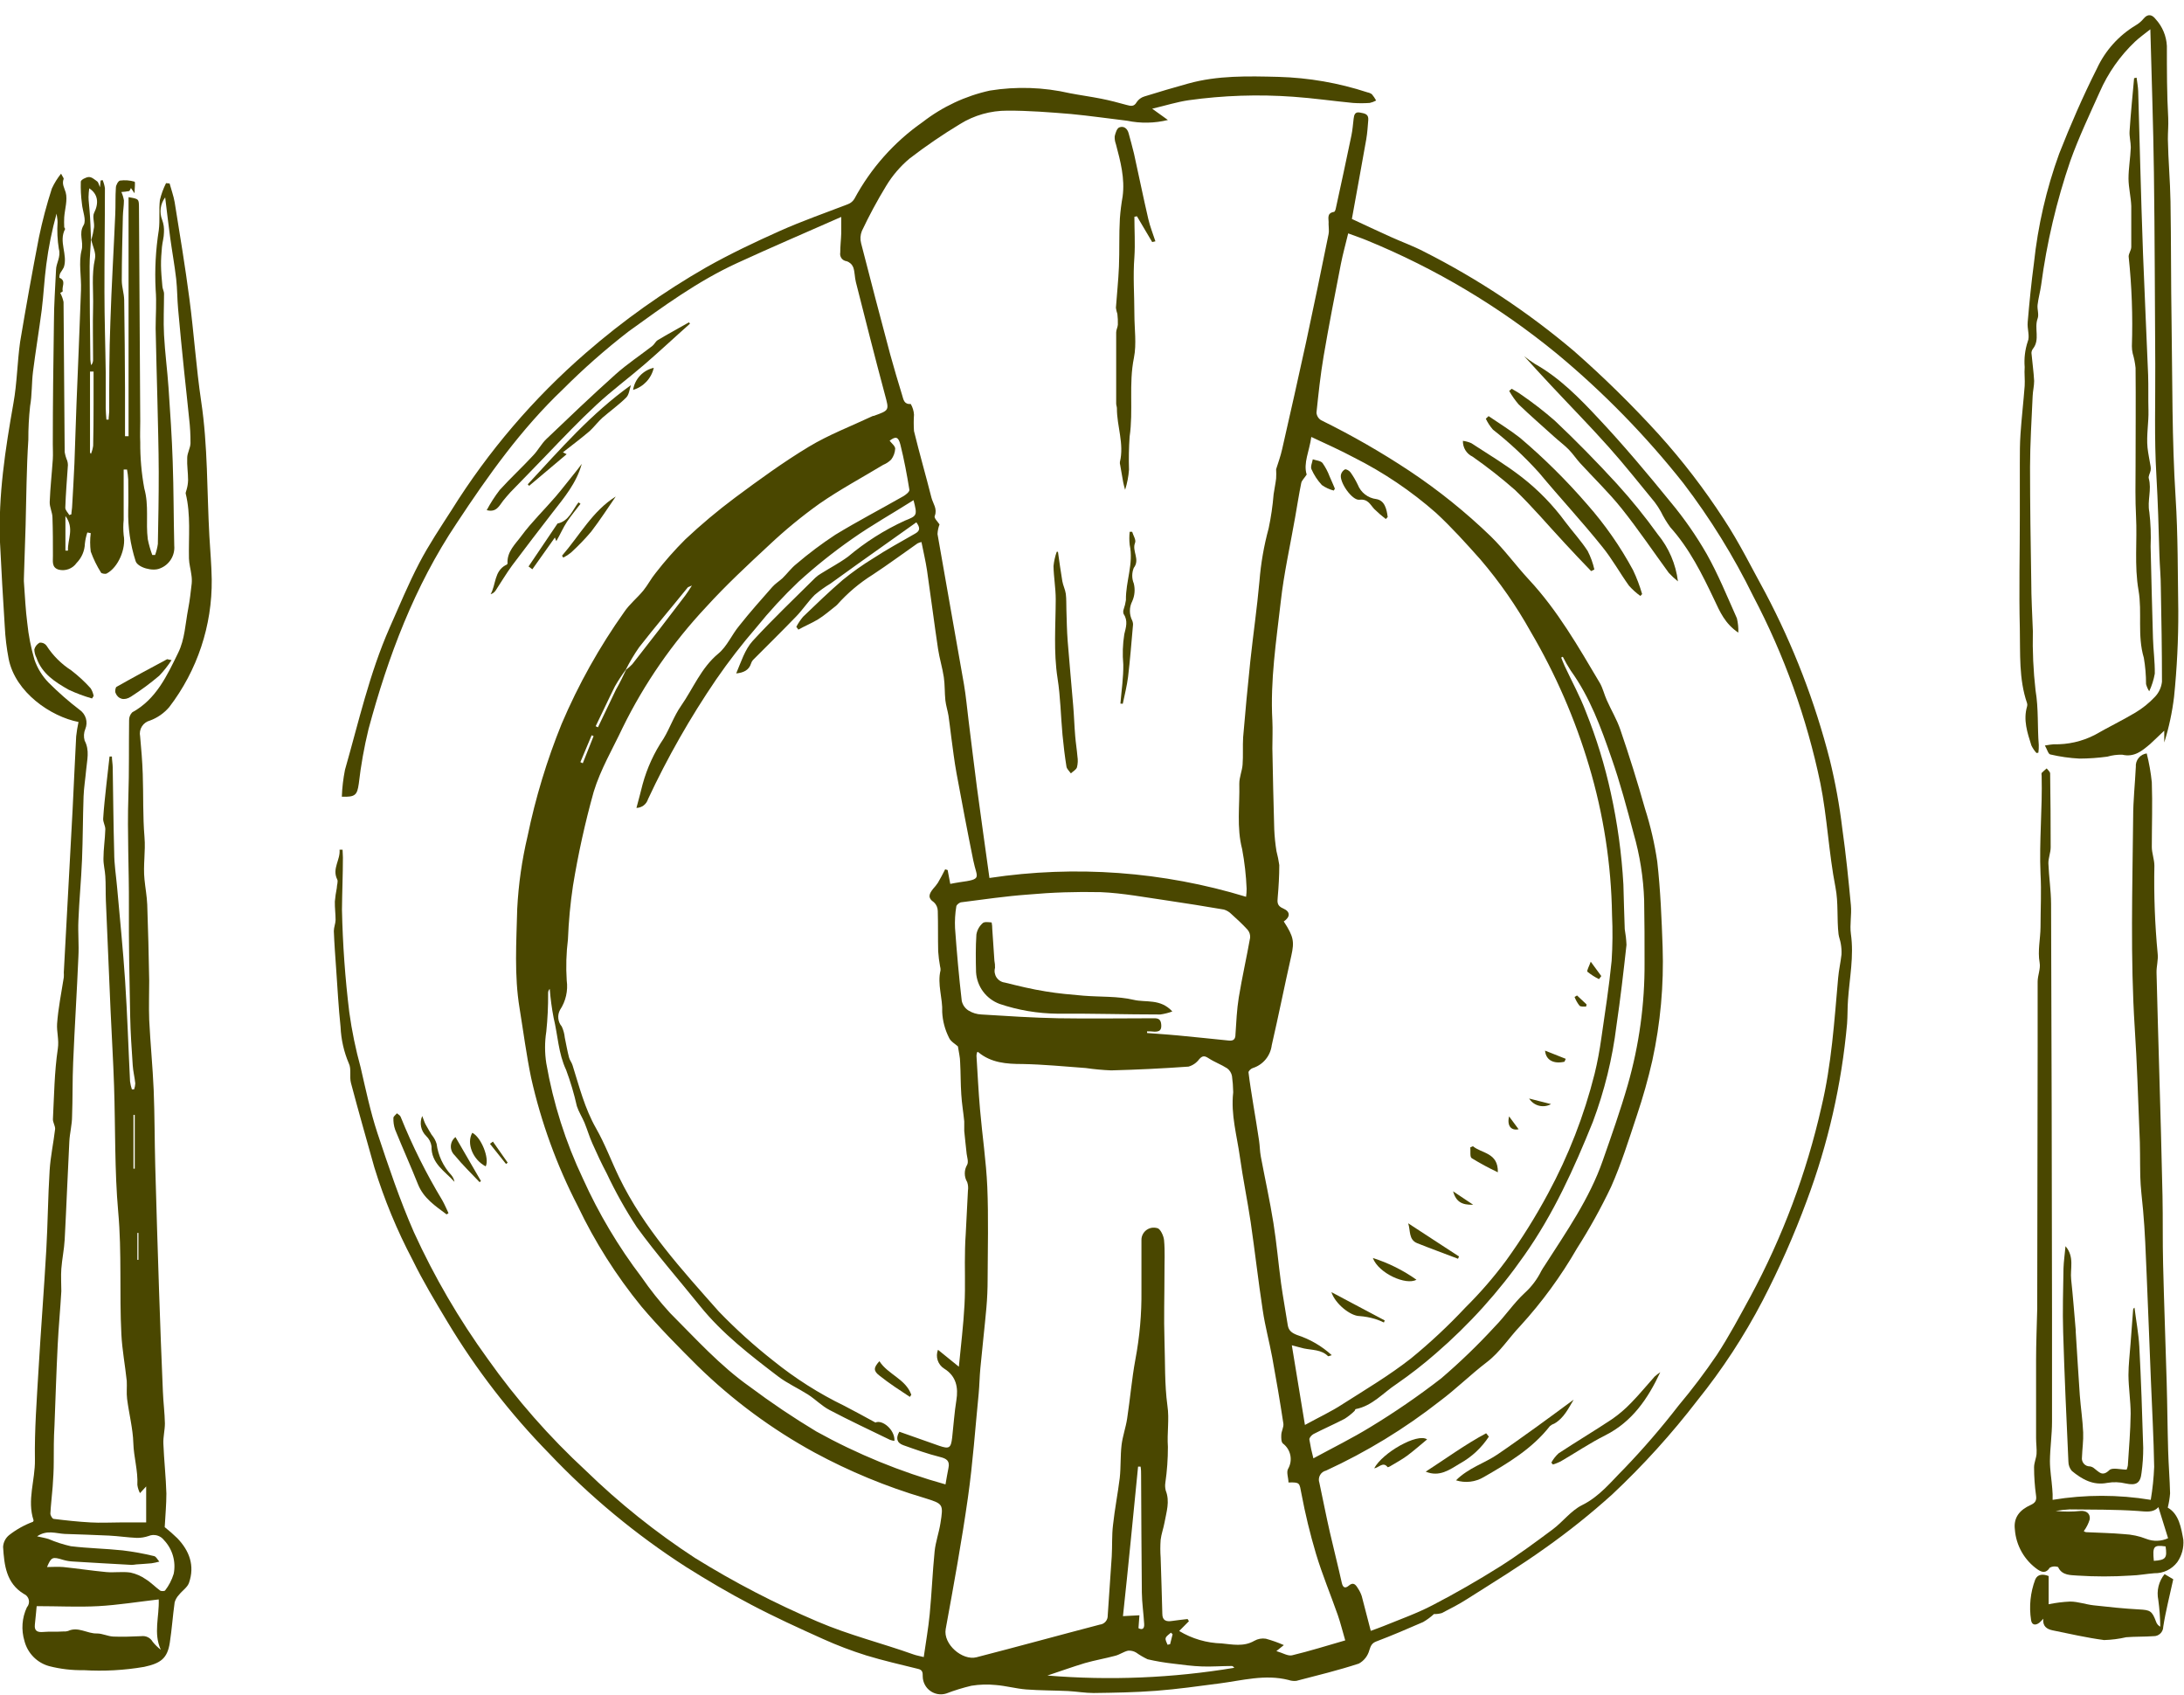 <svg width="125" height="97" viewBox="0 0 125 97" fill="none" xmlns="http://www.w3.org/2000/svg">
<g id="Capa_1" clip-path="url(#clip0_61_1290)">
<path id="Vector" d="M53.773 30.011C53.705 30.188 53.666 30.375 53.658 30.564C54.154 33.432 54.673 36.296 55.172 39.164C55.288 39.845 55.349 40.533 55.434 41.217C55.595 42.494 55.745 43.77 55.914 45.062C56.145 46.776 56.387 48.491 56.63 50.244C61.545 49.504 66.564 49.871 71.319 51.321C71.34 51.168 71.35 51.014 71.35 50.859C71.319 50.098 71.233 49.34 71.093 48.591C70.769 47.345 70.962 46.096 70.931 44.85C70.931 44.466 71.093 44.12 71.119 43.755C71.158 43.236 71.119 42.713 71.15 42.194C71.273 40.741 71.408 39.283 71.561 37.834C71.727 36.296 71.946 34.789 72.084 33.259C72.165 32.236 72.341 31.224 72.611 30.234C72.747 29.59 72.842 28.939 72.895 28.284C72.938 27.981 73.003 27.685 73.038 27.385C73.049 27.208 73.049 27.031 73.038 26.854C73.161 26.47 73.299 26.085 73.384 25.701C73.853 23.651 74.312 21.6 74.76 19.55C75.202 17.504 75.621 15.455 76.04 13.399C76.079 13.21 76.04 13.014 76.04 12.814C76.071 12.56 75.89 12.203 76.348 12.126C76.394 12.126 76.44 12.007 76.452 11.938C76.755 10.546 77.059 9.15 77.347 7.755C77.413 7.44 77.436 7.117 77.474 6.798C77.501 6.582 77.543 6.386 77.832 6.44C78.12 6.494 78.339 6.525 78.312 6.871C78.285 7.217 78.259 7.609 78.197 7.97C77.932 9.481 77.651 10.984 77.374 12.53C78.09 12.86 78.832 13.214 79.585 13.552C80.223 13.841 80.888 14.079 81.507 14.402C84.58 15.957 87.46 17.867 90.088 20.092C91.791 21.588 93.41 23.178 94.936 24.855C96.303 26.37 97.547 27.991 98.657 29.703C99.549 31.052 100.268 32.521 101.045 33.932C102.644 36.961 103.88 40.167 104.728 43.486C105.046 44.782 105.285 46.097 105.443 47.422C105.651 48.879 105.797 50.344 105.935 51.809C105.985 52.351 105.862 52.912 105.935 53.447C106.116 54.719 105.858 55.961 105.77 57.214C105.735 57.668 105.751 58.129 105.716 58.583C105.405 62.049 104.629 65.458 103.409 68.717C102.686 70.675 101.841 72.585 100.88 74.438C99.828 76.455 98.581 78.363 97.154 80.135C95.677 82.058 94.047 83.858 92.279 85.517C91.06 86.618 89.776 87.645 88.435 88.593C86.99 89.627 85.471 90.554 83.972 91.507C83.506 91.807 83.014 92.057 82.522 92.311C82.376 92.353 82.224 92.373 82.072 92.368C81.882 92.543 81.673 92.696 81.45 92.826C80.565 93.21 79.673 93.595 78.758 93.941C78.52 94.037 78.455 94.179 78.374 94.433C78.331 94.595 78.256 94.746 78.153 94.879C78.05 95.011 77.921 95.121 77.774 95.202C76.602 95.586 75.398 95.878 74.199 96.19C74.047 96.207 73.893 96.19 73.749 96.14C72.403 95.798 71.096 96.171 69.781 96.34C68.582 96.497 67.382 96.666 66.175 96.759C64.968 96.851 63.792 96.87 62.596 96.886C62.112 96.886 61.623 96.801 61.139 96.774C60.336 96.736 59.532 96.743 58.732 96.682C58.148 96.636 57.579 96.474 56.991 96.428C56.527 96.381 56.059 96.395 55.599 96.47C55.108 96.586 54.625 96.735 54.154 96.916C54 96.963 53.838 96.974 53.68 96.948C53.522 96.922 53.372 96.859 53.242 96.765C53.112 96.672 53.005 96.549 52.931 96.407C52.856 96.265 52.816 96.108 52.812 95.948C52.812 95.725 52.812 95.563 52.543 95.505C51.551 95.259 50.555 95.033 49.583 94.737C48.739 94.473 47.912 94.158 47.107 93.795C45.723 93.172 44.339 92.541 42.997 91.834C41.724 91.169 40.483 90.438 39.268 89.673C36.397 87.827 33.76 85.64 31.413 83.161C29.189 80.887 27.238 78.361 25.601 75.633C24.909 74.48 24.213 73.326 23.617 72.108C22.722 70.413 21.989 68.638 21.425 66.806C20.976 65.199 20.514 63.592 20.087 61.974C19.991 61.612 20.122 61.17 19.965 60.855C19.682 60.192 19.522 59.484 19.492 58.764C19.372 57.653 19.319 56.538 19.238 55.423C19.188 54.708 19.134 53.996 19.107 53.281C19.107 53.07 19.203 52.858 19.207 52.647C19.207 52.297 19.157 51.943 19.165 51.59C19.188 51.332 19.225 51.075 19.276 50.821C19.276 50.652 19.365 50.436 19.299 50.325C18.992 49.706 19.492 49.202 19.434 48.626H19.607C19.607 48.776 19.626 48.922 19.626 49.068C19.626 50.067 19.58 51.063 19.572 52.059C19.613 54.022 19.753 55.981 19.991 57.929C20.139 58.995 20.356 60.049 20.641 61.086C20.93 62.339 21.195 63.604 21.595 64.823C22.233 66.745 22.879 68.667 23.69 70.516C24.855 73.069 26.271 75.499 27.919 77.771C29.562 80.092 31.443 82.235 33.532 84.164C35.45 86.028 37.543 87.701 39.783 89.162C42.024 90.552 44.368 91.768 46.795 92.799C48.587 93.568 50.463 94.029 52.285 94.679C52.443 94.737 52.608 94.763 52.87 94.829C52.989 93.983 53.135 93.176 53.212 92.365C53.327 91.173 53.373 89.973 53.492 88.785C53.546 88.247 53.738 87.72 53.823 87.186C54.004 86.056 53.988 86.063 52.9 85.721C50.721 85.075 48.614 84.204 46.615 83.122C44.172 81.787 41.924 80.124 39.933 78.178C38.826 77.075 37.718 75.96 36.711 74.768C35.269 73.001 34.044 71.068 33.063 69.009C31.866 66.689 30.97 64.225 30.398 61.678C30.125 60.359 29.953 59.021 29.737 57.695C29.426 55.807 29.556 53.923 29.603 52.001C29.675 50.603 29.873 49.215 30.195 47.853C30.649 45.657 31.301 43.507 32.144 41.429C33.105 39.169 34.308 37.019 35.731 35.016C36.031 34.57 36.473 34.22 36.819 33.797C37.076 33.482 37.265 33.105 37.526 32.79C38.05 32.114 38.616 31.472 39.222 30.868C40.123 30.021 41.072 29.225 42.063 28.484C43.439 27.462 44.831 26.447 46.292 25.566C47.445 24.87 48.733 24.382 49.963 23.802H50.002C50.924 23.475 50.89 23.486 50.644 22.568C50.071 20.434 49.529 18.289 48.987 16.147C48.914 15.87 48.929 15.567 48.837 15.302C48.803 15.218 48.751 15.142 48.685 15.081C48.618 15.02 48.539 14.974 48.452 14.948C48.395 14.941 48.34 14.922 48.29 14.893C48.241 14.864 48.197 14.825 48.163 14.779C48.13 14.732 48.106 14.679 48.093 14.623C48.081 14.567 48.08 14.508 48.091 14.452C48.091 14.068 48.137 13.718 48.148 13.348C48.148 13.095 48.148 12.841 48.148 12.414C46.076 13.329 44.123 14.164 42.193 15.052C39.948 16.082 37.964 17.531 35.969 18.973C34.648 19.995 33.393 21.101 32.213 22.283C29.837 24.544 27.946 27.2 26.143 29.934C23.721 33.547 22.213 37.565 21.091 41.729C20.841 42.758 20.655 43.802 20.534 44.854C20.441 45.492 20.341 45.623 19.565 45.592C19.583 45.076 19.644 44.561 19.745 44.054C20.526 41.325 21.145 38.545 22.298 35.927C22.852 34.682 23.371 33.417 24.001 32.214C24.547 31.168 25.208 30.184 25.847 29.188C27.947 25.823 30.539 22.791 33.536 20.192C35.668 18.338 37.977 16.698 40.429 15.294C41.794 14.525 43.205 13.856 44.631 13.218C45.911 12.645 47.241 12.184 48.544 11.68C48.694 11.621 48.819 11.514 48.902 11.376C49.843 9.625 51.182 8.12 52.812 6.982C53.944 6.105 55.257 5.49 56.656 5.183C58.174 4.938 59.725 4.989 61.224 5.333C61.819 5.448 62.427 5.529 63.023 5.648C63.511 5.744 63.995 5.871 64.48 6.006C64.715 6.067 64.903 6.125 65.061 5.84C65.165 5.688 65.318 5.575 65.495 5.521C66.325 5.26 67.163 5.018 68.001 4.783C69.697 4.31 71.435 4.356 73.168 4.399C74.903 4.447 76.621 4.746 78.27 5.287C78.36 5.303 78.446 5.34 78.52 5.394C78.613 5.505 78.694 5.625 78.762 5.752C78.648 5.815 78.525 5.862 78.397 5.89C78.076 5.913 77.753 5.913 77.432 5.89C76.279 5.779 75.164 5.617 74.026 5.537C72.025 5.392 70.015 5.459 68.028 5.736C67.367 5.833 66.725 6.036 65.945 6.221L66.844 6.867C66.079 7.055 65.282 7.069 64.511 6.909C63.442 6.782 62.381 6.628 61.308 6.525C60.093 6.425 58.875 6.328 57.656 6.332C56.697 6.329 55.757 6.595 54.942 7.101C53.946 7.704 52.985 8.361 52.062 9.07C51.532 9.514 51.079 10.043 50.721 10.634C50.211 11.47 49.747 12.333 49.329 13.218C49.238 13.443 49.223 13.691 49.286 13.925C49.83 16.047 50.385 18.167 50.951 20.284C51.163 21.053 51.397 21.845 51.636 22.622C51.709 22.856 51.735 23.148 52.128 23.121C52.235 23.307 52.299 23.515 52.312 23.729C52.291 24.041 52.291 24.354 52.312 24.667C52.623 25.943 52.989 27.208 53.312 28.484C53.4 28.819 53.661 29.115 53.5 29.526C53.438 29.638 53.681 29.868 53.773 30.011ZM35.835 38.326C35.962 38.23 36.082 38.123 36.192 38.007C37.217 36.7 38.226 35.392 39.218 34.082C39.333 33.932 39.433 33.77 39.602 33.509C39.429 33.586 39.383 33.594 39.36 33.621C38.43 34.774 37.484 35.881 36.58 37.042C36.293 37.453 36.036 37.885 35.812 38.334C35.586 38.636 35.38 38.952 35.193 39.28C34.808 40.049 34.458 40.818 34.093 41.559L34.224 41.621L35.25 39.476C35.469 39.095 35.654 38.711 35.835 38.326ZM52.285 28.623C51.074 29.392 49.886 30.053 48.775 30.837C47.698 31.589 46.671 32.41 45.7 33.294C44.841 34.111 44.037 34.983 43.293 35.904C42.47 36.856 41.7 37.852 40.986 38.888C39.505 41.061 38.201 43.351 37.088 45.735C37.045 45.877 36.958 46.002 36.839 46.092C36.72 46.182 36.576 46.232 36.427 46.234C36.55 45.758 36.676 45.323 36.78 44.881C37.035 43.95 37.44 43.067 37.98 42.267C38.341 41.667 38.572 40.979 38.972 40.406C39.675 39.399 40.125 38.222 41.113 37.404C41.617 36.988 41.882 36.319 42.32 35.797C42.928 35.028 43.562 34.32 44.2 33.594C44.365 33.405 44.585 33.271 44.781 33.094C45.054 32.829 45.284 32.51 45.58 32.275C46.289 31.67 47.035 31.11 47.814 30.599C49.079 29.83 50.398 29.142 51.685 28.407C51.835 28.323 52.07 28.142 52.047 28.023C51.908 27.162 51.747 26.301 51.535 25.451C51.416 24.974 51.259 24.963 50.917 25.22C51.032 25.374 51.232 25.52 51.236 25.674C51.224 25.901 51.144 26.12 51.005 26.301C50.875 26.43 50.721 26.532 50.551 26.601C49.329 27.339 48.068 28.015 46.899 28.826C45.889 29.547 44.93 30.336 44.027 31.187C42.785 32.34 41.544 33.494 40.413 34.739C38.49 36.788 36.882 39.111 35.642 41.633C35.069 42.851 34.37 44.032 33.981 45.308C33.486 47.079 33.09 48.876 32.794 50.69C32.641 51.709 32.545 52.736 32.505 53.766C32.409 54.542 32.386 55.326 32.436 56.107C32.518 56.698 32.381 57.298 32.052 57.795C31.971 57.945 31.937 58.116 31.955 58.285C31.973 58.455 32.041 58.615 32.152 58.744C32.245 58.944 32.304 59.159 32.325 59.379C32.405 59.763 32.471 60.148 32.567 60.513C32.605 60.67 32.724 60.805 32.77 60.963C33.155 62.189 33.466 63.427 34.112 64.565C34.627 65.465 34.989 66.453 35.442 67.387C36.857 70.301 39.026 72.665 41.14 75.053C42.118 76.067 43.165 77.013 44.273 77.882C45.521 78.889 46.879 79.751 48.322 80.45C48.898 80.75 49.475 81.062 50.105 81.408C50.49 81.223 51.228 81.815 51.193 82.457C51.105 82.447 51.019 82.427 50.936 82.396C49.782 81.834 48.61 81.288 47.476 80.689C47.034 80.458 46.672 80.081 46.249 79.808C45.684 79.447 45.061 79.17 44.531 78.766C42.935 77.548 41.34 76.321 40.067 74.741C38.856 73.238 37.58 71.785 36.446 70.224C35.801 69.24 35.226 68.212 34.724 67.148C34.431 66.595 34.166 66.026 33.912 65.453C33.739 65.069 33.616 64.65 33.455 64.254C33.32 63.931 33.124 63.631 33.017 63.304C32.859 62.599 32.654 61.905 32.401 61.228C31.952 60.271 31.929 59.236 31.686 58.245C31.581 57.698 31.507 57.146 31.463 56.591C31.431 56.625 31.406 56.665 31.39 56.708C31.374 56.752 31.367 56.799 31.371 56.845C31.377 57.576 31.342 58.306 31.267 59.033C31.173 59.635 31.173 60.249 31.267 60.851C31.664 63.138 32.37 65.36 33.366 67.456C34.268 69.454 35.392 71.343 36.719 73.088C37.214 73.808 37.759 74.493 38.349 75.137C39.818 76.606 41.202 78.151 42.924 79.366C44.146 80.28 45.414 81.132 46.722 81.919C49.059 83.215 51.541 84.232 54.115 84.948C54.177 84.603 54.223 84.306 54.284 84.014C54.373 83.599 54.181 83.472 53.792 83.376C53.081 83.199 52.389 82.949 51.697 82.703C51.312 82.565 51.27 82.28 51.474 81.934L53.754 82.738C54.323 82.934 54.427 82.872 54.496 82.273C54.577 81.558 54.623 80.839 54.738 80.127C54.853 79.416 54.738 78.755 54.042 78.324C53.866 78.214 53.734 78.046 53.669 77.849C53.603 77.651 53.609 77.438 53.685 77.244C54.111 77.586 54.488 77.89 54.88 78.213C54.999 76.979 55.142 75.822 55.203 74.661C55.261 73.596 55.203 72.523 55.234 71.454C55.234 71.181 55.257 70.908 55.272 70.635C55.315 69.805 55.361 68.975 55.399 68.144C55.425 67.978 55.411 67.808 55.357 67.648C55.266 67.498 55.219 67.326 55.219 67.15C55.219 66.975 55.266 66.803 55.357 66.653C55.438 66.491 55.357 66.241 55.326 66.03C55.284 65.595 55.226 65.161 55.188 64.723C55.188 64.542 55.188 64.338 55.188 64.173C55.138 63.658 55.049 63.15 55.019 62.635C54.976 62.024 54.988 61.409 54.953 60.794C54.953 60.501 54.873 60.209 54.826 59.882C54.68 59.748 54.4 59.598 54.311 59.375C54.084 58.923 53.953 58.43 53.927 57.925C53.961 57.118 53.635 56.334 53.831 55.526C53.835 55.45 53.825 55.373 53.804 55.3C53.751 55.015 53.715 54.727 53.696 54.438C53.677 53.67 53.696 52.901 53.673 52.132C53.672 52.039 53.652 51.947 53.614 51.861C53.577 51.776 53.522 51.699 53.454 51.636C53.069 51.378 53.185 51.144 53.404 50.867C53.505 50.757 53.597 50.641 53.681 50.517C53.827 50.271 53.958 50.017 54.096 49.748L54.238 49.791C54.288 50.048 54.338 50.306 54.388 50.583C54.577 50.548 54.742 50.513 54.907 50.49C56.257 50.306 55.914 50.263 55.707 49.248C55.368 47.58 55.053 45.911 54.746 44.251C54.619 43.559 54.538 42.859 54.442 42.159C54.388 41.775 54.35 41.363 54.288 40.967C54.238 40.667 54.142 40.375 54.108 40.079C54.061 39.637 54.084 39.191 54.019 38.753C53.938 38.211 53.769 37.676 53.688 37.134C53.465 35.639 53.277 34.14 53.058 32.644C52.977 32.106 52.85 31.575 52.739 31.018C52.662 31.035 52.587 31.061 52.516 31.095C51.662 31.691 50.824 32.313 49.952 32.886C49.192 33.361 48.505 33.942 47.91 34.612C47.889 34.635 47.866 34.656 47.841 34.674C47.503 34.935 47.18 35.224 46.822 35.443C46.465 35.662 46.053 35.827 45.696 36.031L45.577 35.87C45.685 35.666 45.814 35.474 45.961 35.297C46.707 34.582 47.453 33.859 48.237 33.186C48.789 32.736 49.371 32.323 49.978 31.952C50.747 31.448 51.578 30.995 52.389 30.53C52.647 30.38 52.685 30.218 52.447 29.891L49.129 32.248C48.591 32.633 48.06 33.017 47.526 33.401C47.21 33.591 46.911 33.806 46.63 34.044C46.245 34.428 45.95 34.882 45.577 35.27C44.761 36.116 43.923 36.938 43.093 37.773C43.044 37.831 43.007 37.899 42.985 37.972C42.866 38.357 42.547 38.499 42.136 38.538C42.413 37.888 42.628 37.177 43.078 36.681C44.231 35.424 45.461 34.259 46.664 33.063C46.766 32.968 46.878 32.886 46.999 32.817C47.507 32.498 48.045 32.217 48.537 31.856C49.523 31.025 50.617 30.332 51.789 29.795C52.493 29.515 52.512 29.503 52.285 28.623ZM78.455 93.329C78.739 93.222 78.97 93.145 79.193 93.053C80.135 92.668 81.115 92.322 82.007 91.853C83.31 91.177 84.587 90.442 85.828 89.662C86.874 89.004 87.87 88.266 88.862 87.528C89.446 87.094 89.911 86.452 90.546 86.136C91.553 85.641 92.214 84.787 92.96 84.045C94.059 82.901 95.096 81.698 96.066 80.443C96.846 79.514 97.577 78.547 98.258 77.544C98.961 76.471 99.565 75.333 100.18 74.207C102.025 70.786 103.395 67.13 104.251 63.339C104.828 60.913 104.986 58.437 105.205 55.965C105.243 55.519 105.347 55.077 105.397 54.627C105.408 54.416 105.393 54.204 105.355 53.996C105.328 53.816 105.251 53.643 105.228 53.462C105.124 52.57 105.228 51.678 105.051 50.771C104.666 48.799 104.582 46.776 104.186 44.812C103.408 41.083 102.114 37.48 100.341 34.109C99.225 31.834 97.888 29.673 96.351 27.658C94.195 24.932 91.76 22.44 89.085 20.223C85.814 17.545 82.165 15.368 78.255 13.764C77.916 13.621 77.57 13.51 77.163 13.356C77.013 13.983 76.855 14.54 76.744 15.109C76.402 16.866 76.056 18.623 75.756 20.388C75.575 21.457 75.46 22.537 75.348 23.613C75.354 23.702 75.382 23.788 75.428 23.863C75.474 23.939 75.538 24.002 75.614 24.048C77.362 24.907 79.053 25.877 80.677 26.954C82.335 28.057 83.889 29.308 85.321 30.691C86.109 31.46 86.759 32.363 87.508 33.171C89.154 34.939 90.338 37.015 91.561 39.076C91.741 39.383 91.818 39.752 91.968 40.079C92.218 40.641 92.541 41.175 92.737 41.752C93.25 43.248 93.72 44.754 94.148 46.269C94.465 47.26 94.701 48.276 94.852 49.306C95.036 50.928 95.101 52.562 95.159 54.193C95.233 56.373 95.035 58.554 94.571 60.686C94.33 61.747 94.034 62.795 93.687 63.827C93.229 65.207 92.795 66.603 92.207 67.925C91.63 69.136 90.979 70.311 90.257 71.443C89.34 73.035 88.252 74.523 87.013 75.879C86.363 76.56 85.859 77.375 85.09 77.959C84.164 78.666 83.329 79.497 82.399 80.189C80.394 81.76 78.212 83.091 75.898 84.156C75.825 84.173 75.755 84.206 75.695 84.251C75.635 84.296 75.585 84.354 75.549 84.42C75.513 84.486 75.491 84.559 75.485 84.634C75.478 84.71 75.488 84.785 75.514 84.856C75.717 85.798 75.898 86.744 76.113 87.682C76.329 88.62 76.579 89.604 76.798 90.585C76.855 90.838 76.978 90.923 77.182 90.754C77.455 90.511 77.59 90.681 77.72 90.896C77.813 91.034 77.887 91.184 77.939 91.342C78.109 91.984 78.274 92.641 78.455 93.329ZM74.787 27.158C74.641 27.381 74.506 27.496 74.476 27.639C74.345 28.281 74.245 28.934 74.13 29.584C73.849 31.198 73.484 32.806 73.303 34.432C73.046 36.688 72.696 38.93 72.823 41.236C72.849 41.767 72.823 42.301 72.823 42.832C72.853 44.37 72.884 45.908 72.93 47.445C72.948 47.868 72.99 48.289 73.057 48.706C73.127 48.969 73.181 49.236 73.219 49.506C73.219 50.117 73.184 50.732 73.13 51.344C73.099 51.647 73.096 51.843 73.445 51.99C73.864 52.17 73.853 52.478 73.476 52.732C74.045 53.604 74.087 53.885 73.907 54.696C73.522 56.399 73.18 58.114 72.788 59.813C72.751 60.114 72.629 60.397 72.435 60.63C72.242 60.862 71.985 61.034 71.696 61.124C71.596 61.155 71.45 61.297 71.458 61.37C71.531 61.993 71.638 62.608 71.734 63.227C71.846 63.907 71.961 64.588 72.061 65.269C72.107 65.568 72.104 65.88 72.161 66.18C72.4 67.452 72.68 68.713 72.884 69.99C73.069 71.143 73.165 72.296 73.322 73.45C73.434 74.253 73.584 75.053 73.707 75.852C73.761 76.152 73.941 76.283 74.237 76.398C74.974 76.636 75.65 77.029 76.221 77.552C76.113 77.582 76.029 77.629 76.01 77.609C75.625 77.225 75.098 77.267 74.626 77.167C74.422 77.121 74.241 77.063 73.937 76.987C74.191 78.524 74.426 79.954 74.687 81.546C75.506 81.096 76.202 80.777 76.855 80.347C78.174 79.508 79.523 78.705 80.75 77.744C81.852 76.844 82.892 75.872 83.864 74.834C84.709 73.997 85.49 73.098 86.198 72.142C87.084 70.916 87.888 69.631 88.604 68.298C89.772 66.136 90.666 63.838 91.265 61.455C91.43 60.786 91.553 60.109 91.649 59.429C91.864 57.949 92.095 56.468 92.241 54.981C92.297 54.106 92.305 53.23 92.264 52.355C92.219 49.463 91.775 46.591 90.945 43.82C90.148 41.141 89.029 38.568 87.612 36.158C86.79 34.683 85.823 33.293 84.725 32.01C83.91 31.095 83.087 30.18 82.192 29.353C80.767 28.099 79.186 27.033 77.49 26.181C76.721 25.77 75.925 25.413 75.052 25.005C74.941 25.82 74.583 26.504 74.787 27.158ZM55.926 60.221C55.904 60.283 55.891 60.347 55.888 60.413C55.953 61.432 55.999 62.454 56.091 63.489C56.218 64.965 56.441 66.441 56.507 67.921C56.58 69.686 56.533 71.454 56.526 73.223C56.526 73.761 56.503 74.299 56.456 74.834C56.353 75.987 56.218 77.14 56.111 78.294C56.064 78.774 56.06 79.262 56.014 79.747C55.818 81.731 55.68 83.722 55.399 85.698C55.042 88.216 54.584 90.719 54.127 93.222C53.969 94.091 55.08 95.048 55.891 94.84C58.248 94.233 60.593 93.587 62.946 92.972C63.074 92.959 63.193 92.898 63.277 92.801C63.361 92.704 63.405 92.578 63.4 92.449C63.469 91.323 63.561 90.196 63.63 89.066C63.665 88.47 63.63 87.866 63.703 87.27C63.8 86.371 63.976 85.483 64.088 84.579C64.157 83.957 64.119 83.318 64.192 82.696C64.253 82.188 64.434 81.692 64.511 81.185C64.684 80.054 64.776 78.916 64.984 77.794C65.229 76.498 65.345 75.18 65.33 73.861C65.33 72.892 65.33 71.939 65.33 70.958C65.329 70.848 65.355 70.739 65.405 70.641C65.454 70.543 65.527 70.457 65.615 70.392C65.704 70.326 65.807 70.283 65.915 70.264C66.024 70.246 66.135 70.253 66.241 70.285C66.41 70.316 66.606 70.728 66.625 70.981C66.683 71.608 66.644 72.242 66.648 72.873C66.648 74.145 66.606 75.426 66.648 76.698C66.691 77.971 66.648 79.193 66.817 80.45C66.933 81.219 66.787 82.011 66.844 82.803C66.845 83.489 66.796 84.174 66.698 84.852C66.675 85.002 66.683 85.155 66.721 85.302C66.967 85.925 66.76 86.521 66.652 87.124C66.591 87.459 66.468 87.786 66.429 88.12C66.404 88.458 66.404 88.797 66.429 89.135C66.46 90.208 66.502 91.28 66.525 92.353C66.525 92.737 66.748 92.814 67.071 92.764C67.394 92.714 67.671 92.691 67.971 92.653L68.048 92.776L67.49 93.337C68.225 93.78 69.062 94.025 69.92 94.048C70.531 94.106 71.185 94.252 71.792 93.898C71.992 93.785 72.223 93.743 72.45 93.779C72.802 93.875 73.146 93.997 73.48 94.144L73.053 94.487C73.418 94.594 73.714 94.783 73.949 94.729C74.96 94.487 75.948 94.175 76.994 93.875C76.832 93.322 76.721 92.864 76.567 92.422C76.156 91.25 75.679 90.115 75.318 88.912C74.982 87.783 74.704 86.637 74.487 85.479C74.368 84.856 74.414 84.822 73.745 84.837C73.745 84.576 73.618 84.264 73.718 84.068C73.858 83.831 73.906 83.551 73.852 83.282C73.798 83.012 73.646 82.772 73.426 82.607C73.33 82.526 73.326 82.288 73.334 82.127C73.334 81.904 73.484 81.673 73.453 81.465C73.261 80.201 73.046 78.939 72.815 77.678C72.65 76.783 72.407 75.898 72.273 74.987C72.015 73.307 71.827 71.616 71.581 69.936C71.396 68.694 71.139 67.46 70.966 66.218C70.793 64.976 70.439 63.785 70.581 62.523C70.581 62.523 70.581 62.497 70.581 62.481C70.576 62.179 70.553 61.877 70.512 61.578C70.479 61.403 70.381 61.246 70.239 61.139C69.901 60.92 69.512 60.782 69.178 60.563C68.951 60.417 68.832 60.398 68.64 60.609C68.488 60.817 68.272 60.969 68.025 61.039C66.548 61.145 65.072 61.216 63.596 61.255C63.109 61.235 62.624 61.19 62.142 61.12C60.939 61.032 59.732 60.913 58.529 60.89C57.606 60.89 56.726 60.828 55.98 60.205C55.995 60.182 55.972 60.198 55.926 60.213V60.221ZM65.653 59.029V59.117L66.237 59.16C66.621 59.19 67.029 59.217 67.425 59.256C68.394 59.352 69.347 59.444 70.327 59.548C70.616 59.579 70.712 59.452 70.712 59.187C70.758 58.487 70.789 57.779 70.9 57.087C71.089 55.934 71.346 54.808 71.55 53.662C71.557 53.579 71.547 53.495 71.522 53.416C71.496 53.337 71.454 53.264 71.4 53.201C71.112 52.885 70.793 52.593 70.474 52.305C70.355 52.185 70.208 52.098 70.047 52.051C68.973 51.867 67.898 51.695 66.821 51.536C65.549 51.355 64.28 51.109 63.004 51.055C61.609 51.023 60.214 51.069 58.825 51.194C57.56 51.286 56.299 51.471 55.038 51.632C54.926 51.632 54.746 51.774 54.734 51.87C54.666 52.279 54.641 52.694 54.661 53.108C54.761 54.5 54.884 55.888 55.045 57.276C55.07 57.389 55.116 57.496 55.182 57.591C55.248 57.686 55.332 57.767 55.43 57.829C55.654 57.967 55.909 58.045 56.172 58.056C57.641 58.145 59.109 58.245 60.578 58.272C62.404 58.302 64.234 58.272 66.06 58.272C66.314 58.272 66.445 58.344 66.464 58.656C66.483 58.967 66.348 59.04 66.079 59.04C65.938 59.026 65.795 59.02 65.653 59.021V59.029ZM89.446 37.584L89.354 37.63C89.419 37.792 89.481 37.957 89.554 38.115C89.961 38.991 90.43 39.841 90.769 40.737C91.373 42.242 91.85 43.796 92.195 45.381C92.574 47.104 92.814 48.855 92.914 50.617C92.941 51.471 92.956 52.32 92.991 53.17C93.044 53.468 93.078 53.77 93.091 54.073C92.921 55.611 92.745 57.149 92.518 58.687C92.287 60.573 91.832 62.425 91.165 64.204C90.092 66.864 88.912 69.474 87.243 71.839C85.794 73.914 84.092 75.801 82.176 77.456C81.461 78.081 80.71 78.665 79.927 79.205C79.158 79.712 78.547 80.454 77.59 80.639C77.563 80.639 77.555 80.723 77.52 80.75C77.348 80.918 77.159 81.068 76.955 81.196C76.371 81.5 75.763 81.765 75.179 82.065C75.068 82.123 74.929 82.284 74.941 82.38C74.999 82.743 75.076 83.102 75.171 83.457C76.283 82.853 77.397 82.303 78.436 81.665C79.837 80.815 81.188 79.886 82.484 78.882C83.567 77.955 84.594 76.964 85.559 75.914C86.155 75.306 86.636 74.576 87.266 73.992C87.66 73.635 87.982 73.207 88.216 72.731C88.27 72.623 88.347 72.523 88.412 72.419C89.642 70.497 90.976 68.602 91.737 66.406C92.237 64.976 92.745 63.542 93.164 62.085C93.815 59.812 94.139 57.457 94.125 55.092C94.125 53.9 94.125 52.709 94.102 51.517C94.059 50.223 93.856 48.939 93.498 47.695C93.114 46.25 92.729 44.793 92.23 43.374C91.63 41.636 91.007 39.914 89.9 38.376C89.734 38.121 89.583 37.856 89.446 37.584ZM59.947 95.886C63.517 96.18 67.109 96.031 70.643 95.444C70.597 95.379 70.543 95.336 70.493 95.34C69.931 95.34 69.37 95.386 68.813 95.367C68.255 95.348 67.706 95.275 67.156 95.206C66.66 95.151 66.169 95.068 65.683 94.956C65.453 94.847 65.233 94.718 65.026 94.571C64.886 94.487 64.723 94.449 64.561 94.464C64.311 94.521 64.088 94.687 63.842 94.752C63.261 94.909 62.665 95.01 62.089 95.175C61.366 95.394 60.658 95.651 59.947 95.886ZM64.272 92.487L65.214 92.438L65.16 93.176C65.368 93.291 65.503 93.214 65.487 92.941C65.453 92.338 65.36 91.734 65.353 91.13C65.326 88.889 65.326 86.648 65.31 84.406C65.31 84.249 65.31 84.091 65.28 83.93H65.137C64.853 86.759 64.588 89.581 64.272 92.487ZM33.974 42.125L33.862 42.078L33.217 43.616L33.355 43.678L33.974 42.125ZM67.113 93.522L67.017 93.433C66.91 93.533 66.752 93.622 66.717 93.741C66.683 93.86 66.783 94.002 66.825 94.125L66.971 94.091L67.113 93.522Z" fill="#4A4700"/>
<path id="Vector_2" d="M3.495 9.938C3.583 10.115 3.66 10.196 3.641 10.242C3.533 10.534 3.683 10.75 3.76 11.011C3.879 11.445 3.71 11.957 3.675 12.437C3.666 12.622 3.666 12.807 3.675 12.991C3.675 13.03 3.737 13.087 3.725 13.11C3.341 13.829 3.894 14.579 3.652 15.298C3.591 15.41 3.525 15.519 3.452 15.624C3.413 15.709 3.395 15.801 3.399 15.894C3.818 16.067 3.51 16.424 3.595 16.663C3.595 16.686 3.437 16.77 3.449 16.762C3.536 16.925 3.599 17.1 3.637 17.282C3.664 20.142 3.675 23.006 3.702 25.866C3.73 26.038 3.779 26.206 3.848 26.366C3.873 26.446 3.886 26.529 3.887 26.612C3.833 27.427 3.764 28.242 3.737 29.057C3.737 29.196 3.887 29.338 3.968 29.476L4.087 29.43C4.087 29.303 4.117 29.172 4.125 29.046C4.171 28.204 4.225 27.362 4.26 26.52C4.306 25.366 4.333 24.213 4.379 23.09C4.463 20.922 4.563 18.754 4.636 16.586C4.663 15.817 4.49 15.025 4.671 14.313C4.798 13.829 4.487 13.379 4.786 12.883C4.956 12.599 4.725 12.08 4.69 11.665C4.634 11.244 4.612 10.82 4.625 10.396C4.625 10.292 4.925 10.134 5.09 10.131C5.255 10.127 5.421 10.281 5.571 10.388C5.628 10.431 5.644 10.538 5.721 10.715L5.759 10.331L5.874 10.307C5.938 10.456 5.982 10.613 6.005 10.773C6.005 12.753 5.974 14.733 5.978 16.712C5.978 18.25 6.032 19.788 6.051 21.326C6.051 22.003 6.051 22.675 6.051 23.352C6.051 23.571 6.078 23.794 6.09 24.013H6.217C6.217 23.863 6.247 23.709 6.251 23.559C6.251 21.853 6.251 20.149 6.317 18.442C6.382 16.378 6.509 14.317 6.597 12.253C6.62 11.749 6.597 11.246 6.632 10.742C6.632 10.596 6.766 10.357 6.866 10.335C7.146 10.297 7.43 10.318 7.701 10.396C7.754 10.415 7.701 10.78 7.701 11.061L7.493 10.761C7.455 10.827 7.431 10.923 7.389 10.934C7.243 10.962 7.095 10.98 6.947 10.988C7.017 11.142 7.066 11.305 7.093 11.472C7.093 11.772 7.039 12.076 7.032 12.376C7.005 13.598 6.97 14.821 6.97 16.044C6.97 16.428 7.101 16.793 7.108 17.17C7.135 18.869 7.147 20.569 7.155 22.272C7.155 23.171 7.155 24.071 7.155 24.963H7.358V11.284C7.958 11.384 7.95 11.384 7.954 11.895C7.977 15.968 8.002 20.039 8.027 24.109C8.027 24.494 8.008 24.905 8.027 25.305C8.02 26.192 8.098 27.078 8.258 27.95C8.535 28.934 8.335 29.895 8.458 30.856C8.52 31.164 8.606 31.466 8.715 31.76H8.877C8.951 31.557 9.004 31.347 9.035 31.133C9.062 29.757 9.088 28.381 9.085 27.004C9.081 25.628 9.038 24.236 9.008 22.856C8.977 21.476 8.931 20.165 8.908 18.796C8.908 18.054 8.969 17.305 8.908 16.57C8.85 15.434 8.911 14.295 9.088 13.172C9.161 12.607 9.088 12.018 9.15 11.453C9.229 11.116 9.348 10.79 9.504 10.481L9.707 10.5C9.803 10.857 9.934 11.207 9.996 11.569C10.292 13.41 10.599 15.252 10.841 17.101C11.099 19.054 11.226 21.018 11.514 22.968C11.899 25.528 11.841 28.108 11.983 30.68C12.03 31.506 12.106 32.333 12.118 33.159C12.149 35.799 11.292 38.373 9.684 40.468C9.388 40.814 9.009 41.079 8.581 41.236C8.389 41.286 8.223 41.407 8.119 41.576C8.014 41.744 7.979 41.946 8.02 42.14C8.085 42.855 8.147 43.574 8.17 44.293C8.212 45.496 8.17 46.707 8.27 47.907C8.339 48.722 8.185 49.525 8.27 50.329C8.316 50.809 8.408 51.286 8.427 51.767C8.481 53.22 8.512 54.673 8.539 56.126C8.539 56.872 8.512 57.614 8.539 58.356C8.604 59.698 8.739 61.047 8.796 62.381C8.854 63.827 8.846 65.272 8.885 66.718C8.951 69.104 9.024 71.49 9.104 73.876C9.165 75.799 9.242 77.721 9.323 79.643C9.346 80.251 9.427 80.85 9.438 81.458C9.438 81.842 9.334 82.227 9.35 82.611C9.388 83.564 9.496 84.533 9.523 85.471C9.523 86.09 9.465 86.709 9.427 87.394C9.678 87.593 9.919 87.804 10.149 88.028C10.841 88.747 11.157 89.597 10.818 90.577C10.73 90.838 10.434 91.027 10.249 91.261C10.131 91.383 10.044 91.532 9.996 91.696C9.888 92.465 9.838 93.233 9.719 94.002C9.581 94.913 9.192 95.186 8.25 95.39C7.108 95.586 5.947 95.649 4.79 95.579C4.124 95.591 3.459 95.514 2.814 95.348C2.472 95.254 2.161 95.071 1.913 94.818C1.664 94.564 1.487 94.25 1.399 93.906C1.207 93.27 1.256 92.586 1.538 91.984C1.589 91.926 1.626 91.858 1.645 91.783C1.665 91.708 1.666 91.63 1.649 91.555C1.632 91.48 1.598 91.41 1.548 91.351C1.499 91.291 1.436 91.245 1.365 91.215C0.354 90.604 0.242 89.566 0.177 88.524C0.184 88.395 0.218 88.269 0.276 88.154C0.335 88.039 0.416 87.937 0.515 87.855C0.931 87.529 1.396 87.269 1.892 87.086C1.892 87.059 1.93 87.025 1.922 87.005C1.538 85.852 2.018 84.699 1.999 83.545C1.972 81.838 2.103 80.127 2.203 78.421C2.337 76.114 2.518 73.83 2.649 71.535C2.737 70.016 2.745 68.494 2.841 66.975C2.891 66.18 3.064 65.391 3.156 64.6C3.156 64.423 3.022 64.215 3.029 64.054C3.099 62.704 3.11 61.362 3.31 60.013C3.387 59.498 3.237 59.048 3.268 58.583C3.333 57.691 3.514 56.811 3.652 55.926C3.658 55.834 3.658 55.742 3.652 55.65C3.821 52.538 3.989 49.429 4.156 46.323C4.229 44.927 4.283 43.532 4.36 42.136C4.39 41.861 4.435 41.588 4.494 41.317C2.914 41.01 0.88 39.63 0.496 37.707C0.378 37.096 0.304 36.476 0.273 35.854C0.17 34.255 0.079 32.648 1.76653e-05 31.033C-0.104 28.342 0.304 25.709 0.769 23.075C0.977 21.922 0.988 20.722 1.153 19.557C1.487 17.558 1.845 15.564 2.23 13.575C2.426 12.634 2.673 11.703 2.968 10.788C3.108 10.484 3.285 10.199 3.495 9.938ZM5.209 13.698C5.182 14.206 5.129 14.717 5.129 15.236C5.129 17.02 5.152 18.8 5.171 20.58C5.178 20.687 5.194 20.794 5.217 20.899C5.298 20.803 5.338 20.679 5.328 20.553C5.328 19.573 5.302 18.589 5.328 17.604C5.355 16.62 5.229 15.736 5.436 14.802C5.509 14.479 5.305 14.091 5.225 13.733C5.296 13.495 5.349 13.252 5.382 13.006C5.409 12.733 5.286 12.407 5.382 12.191C5.667 11.63 5.617 11.107 5.106 10.777C5.084 10.942 5.071 11.109 5.067 11.276C5.067 11.515 5.109 11.753 5.121 11.991C5.171 12.56 5.19 13.129 5.209 13.698ZM7.27 26.87H7.078V27.781C7.078 28.438 7.078 29.099 7.078 29.757C7.049 30.044 7.049 30.334 7.078 30.622C7.224 31.391 6.77 32.471 6.105 32.821C6.024 32.863 5.821 32.821 5.786 32.775C5.545 32.394 5.347 31.988 5.194 31.564C5.148 31.214 5.148 30.86 5.194 30.51L4.998 30.472C4.93 30.678 4.883 30.891 4.859 31.106C4.846 31.523 4.676 31.92 4.383 32.217C4.272 32.376 4.115 32.497 3.934 32.566C3.753 32.634 3.556 32.647 3.368 32.602C2.937 32.479 3.037 32.106 3.029 31.794C3.029 31.072 3.029 30.349 3.003 29.626C3.003 29.326 2.833 29.023 2.845 28.727C2.876 27.912 2.968 27.1 3.022 26.285C3.041 25.997 3.022 25.709 3.022 25.42C3.022 23.087 3.053 20.757 3.087 18.423C3.087 17.435 3.164 16.447 3.206 15.459C3.206 15.056 3.499 14.713 3.368 14.244C3.286 13.736 3.262 13.22 3.295 12.707C3.295 12.545 3.256 12.387 3.237 12.226C2.972 13.184 2.776 14.159 2.649 15.144C2.534 16.005 2.495 16.882 2.387 17.747C2.234 18.912 2.038 20.092 1.888 21.272C1.807 21.926 1.838 22.595 1.722 23.244C1.653 23.883 1.619 24.524 1.622 25.166C1.515 26.804 1.511 28.446 1.465 30.087C1.438 30.999 1.407 31.906 1.376 32.817C1.376 33.017 1.353 33.202 1.376 33.413C1.43 34.163 1.465 34.912 1.561 35.654C1.633 36.365 1.771 37.068 1.972 37.753C2.142 38.244 2.418 38.692 2.78 39.064C3.34 39.625 3.937 40.148 4.567 40.629C4.736 40.747 4.859 40.92 4.917 41.118C4.974 41.315 4.962 41.527 4.883 41.717C4.794 41.928 4.781 42.163 4.844 42.382C5.14 42.94 4.982 43.489 4.933 44.043C4.883 44.597 4.802 45.066 4.783 45.581C4.74 46.788 4.744 47.995 4.694 49.206C4.644 50.417 4.533 51.513 4.487 52.693C4.456 53.377 4.525 54.062 4.487 54.746C4.402 56.764 4.271 58.783 4.187 60.801C4.141 61.831 4.164 62.862 4.125 63.877C4.125 64.365 3.991 64.846 3.968 65.33C3.871 67.198 3.802 69.071 3.702 70.939C3.672 71.497 3.552 72.05 3.51 72.612C3.479 73.034 3.51 73.469 3.51 73.895C3.452 74.922 3.352 75.945 3.302 76.971C3.226 78.509 3.176 80.047 3.118 81.585C3.076 82.288 3.076 82.972 3.076 83.653C3.076 84.13 3.049 84.606 3.014 85.079C2.979 85.552 2.91 86.106 2.883 86.617C2.883 86.721 2.991 86.909 3.068 86.921C3.771 87.009 4.479 87.086 5.186 87.124C5.759 87.159 6.34 87.124 6.905 87.124H8.366V85.064L8.012 85.448C7.935 85.3 7.884 85.141 7.862 84.975C7.904 84.164 7.654 83.388 7.631 82.576C7.608 81.765 7.381 80.896 7.274 80.051C7.232 79.716 7.274 79.37 7.255 79.032C7.162 78.14 6.993 77.256 6.947 76.364C6.828 74.03 6.978 71.697 6.766 69.355C6.555 67.014 6.609 64.538 6.528 62.127C6.482 60.69 6.39 59.256 6.328 57.818C6.236 55.721 6.146 53.625 6.059 51.528C6.04 51.067 6.059 50.606 6.028 50.144C6.009 49.81 5.917 49.475 5.921 49.145C5.921 48.58 6.013 48.018 6.028 47.453C6.028 47.253 5.894 47.046 5.905 46.849C5.944 46.211 6.017 45.577 6.086 44.927C6.144 44.385 6.209 43.839 6.27 43.293H6.405C6.405 43.497 6.447 43.701 6.451 43.908C6.478 45.538 6.49 47.169 6.536 48.803C6.536 49.456 6.643 50.11 6.701 50.763C6.859 52.551 7.043 54.335 7.162 56.145C7.289 58.068 7.347 59.971 7.443 61.885C7.464 62.039 7.499 62.191 7.547 62.339H7.677C7.715 62.23 7.737 62.116 7.743 62.001C7.708 61.655 7.62 61.316 7.597 60.97C7.535 60.04 7.47 59.106 7.451 58.168C7.408 56.065 7.366 53.958 7.378 51.855C7.389 49.752 7.278 47.684 7.347 45.596C7.397 44.139 7.37 42.678 7.389 41.221C7.386 41.137 7.401 41.052 7.432 40.974C7.463 40.895 7.51 40.824 7.57 40.764C8.946 40.014 9.565 38.649 10.196 37.361C10.58 36.592 10.607 35.685 10.772 34.835C10.865 34.359 10.915 33.874 10.972 33.394C10.987 33.226 10.98 33.056 10.953 32.89C10.915 32.579 10.822 32.271 10.815 31.96C10.788 30.714 10.93 29.465 10.626 28.234C10.626 28.169 10.665 28.092 10.68 28.019C10.732 27.843 10.76 27.661 10.765 27.477C10.765 27.05 10.695 26.627 10.715 26.204C10.715 25.924 10.895 25.647 10.903 25.366C10.906 24.898 10.881 24.429 10.826 23.963C10.738 23.064 10.634 22.164 10.542 21.272C10.422 20.084 10.299 18.896 10.196 17.704C10.142 17.128 10.149 16.551 10.084 15.963C9.992 15.167 9.846 14.375 9.738 13.579C9.63 12.783 9.546 12.041 9.454 11.296C9.317 11.477 9.229 11.691 9.199 11.917C9.169 12.143 9.197 12.372 9.281 12.584C9.365 12.81 9.401 13.053 9.384 13.295C9.384 13.575 9.296 13.856 9.269 14.137C9.238 14.486 9.211 14.84 9.215 15.19C9.219 15.54 9.254 15.959 9.292 16.366C9.292 16.513 9.388 16.659 9.388 16.809C9.388 17.578 9.346 18.385 9.388 19.169C9.442 20.18 9.577 21.188 9.646 22.195C9.742 23.598 9.838 25.001 9.884 26.404C9.942 28.008 9.934 29.615 9.973 31.222C9.998 31.497 9.933 31.773 9.787 32.008C9.642 32.244 9.423 32.425 9.165 32.525C8.742 32.721 7.877 32.475 7.762 32.11C7.458 31.165 7.316 30.176 7.339 29.184C7.358 28.6 7.339 28.031 7.339 27.435C7.328 27.243 7.305 27.058 7.27 26.87ZM9.085 91.53C7.881 91.669 6.751 91.853 5.625 91.915C4.498 91.976 3.337 91.915 2.099 91.915C2.072 92.195 2.038 92.588 1.995 92.972C1.953 93.356 2.164 93.422 2.499 93.391C2.833 93.36 3.249 93.391 3.622 93.364C3.713 93.373 3.806 93.364 3.894 93.337C4.475 93.064 4.994 93.499 5.555 93.479C5.863 93.479 6.17 93.641 6.482 93.656C7.016 93.679 7.554 93.656 8.093 93.633C8.22 93.616 8.35 93.638 8.465 93.695C8.581 93.753 8.676 93.844 8.739 93.956C8.875 94.125 9.031 94.278 9.204 94.41C8.769 93.464 9.123 92.518 9.085 91.53ZM2.122 87.92C2.395 87.982 2.591 88.013 2.78 88.074C3.191 88.249 3.616 88.387 4.052 88.485C5.032 88.605 6.028 88.62 7.016 88.724C7.623 88.797 8.225 88.906 8.819 89.051C8.938 89.078 9.019 89.258 9.119 89.366C8.973 89.407 8.824 89.439 8.673 89.462C8.381 89.493 8.089 89.504 7.797 89.527C7.709 89.542 7.62 89.551 7.531 89.554C6.416 89.493 5.305 89.431 4.191 89.362C3.995 89.353 3.802 89.321 3.614 89.266C2.999 89.078 2.937 89.1 2.691 89.677C2.983 89.677 3.302 89.65 3.618 89.677C4.444 89.762 5.267 89.889 6.094 89.966C6.551 90.004 7.016 89.927 7.466 89.993C7.782 90.061 8.082 90.191 8.346 90.377C8.639 90.558 8.885 90.819 9.165 91.023C9.227 91.069 9.419 91.057 9.446 91.023C9.669 90.735 9.837 90.41 9.942 90.062C10.01 89.72 9.995 89.368 9.899 89.033C9.803 88.699 9.628 88.392 9.388 88.139C9.288 88.007 9.147 87.912 8.987 87.868C8.827 87.825 8.657 87.837 8.504 87.901C8.289 87.975 8.063 88.011 7.835 88.009C7.305 87.986 6.778 87.905 6.247 87.878C5.402 87.836 4.552 87.813 3.702 87.782C3.191 87.755 2.691 87.536 2.122 87.92ZM5.152 25.901L5.205 25.974C5.268 25.825 5.31 25.669 5.332 25.509C5.352 24.74 5.352 23.944 5.355 23.16C5.355 22.529 5.355 21.899 5.355 21.264H5.152V25.901ZM3.745 31.51H3.891C3.856 30.876 4.275 30.241 3.745 29.53V31.51ZM7.639 66.879H7.712V63.804H7.639V66.879ZM7.924 70.558H7.862V72.096H7.924V70.558Z" fill="#4A4700"/>
<path id="Vector_3" d="M117.48 85.832C119.34 85.525 121.237 85.525 123.097 85.832C123.203 85.207 123.268 84.575 123.293 83.941C123.266 82.311 123.174 80.681 123.108 79.047C123.024 77.009 122.951 74.968 122.862 72.93C122.809 71.708 122.77 70.485 122.659 69.266C122.601 68.617 122.513 67.971 122.497 67.317C122.478 66.448 122.497 65.576 122.447 64.707C122.37 62.754 122.309 60.797 122.182 58.848C121.924 54.823 122.051 50.797 122.09 46.772C122.09 45.807 122.197 44.85 122.243 43.885C122.229 43.702 122.286 43.52 122.402 43.377C122.517 43.233 122.684 43.14 122.866 43.116C123.004 43.661 123.102 44.215 123.158 44.773C123.201 46.003 123.158 47.237 123.158 48.468C123.158 48.825 123.305 49.187 123.305 49.544C123.271 51.224 123.334 52.904 123.493 54.577C123.535 54.93 123.42 55.299 123.428 55.661C123.47 57.518 123.531 59.375 123.581 61.228C123.651 63.638 123.72 66.045 123.77 68.451C123.797 69.747 123.77 71.043 123.804 72.338C123.858 74.587 123.943 76.836 124.008 79.085C124.047 80.4 124.054 81.715 124.093 83.026C124.116 83.837 124.185 84.648 124.204 85.46C124.182 85.736 124.137 86.01 124.07 86.278C124.712 86.64 124.839 87.432 124.962 88.116C124.998 88.568 124.877 89.019 124.619 89.392C124.466 89.596 124.267 89.76 124.037 89.871C123.808 89.982 123.555 90.037 123.301 90.031C122.847 90.065 122.397 90.154 121.944 90.165C120.93 90.231 119.913 90.231 118.899 90.165C118.568 90.131 118.018 90.188 117.795 89.677C117.718 89.649 117.635 89.637 117.553 89.643C117.471 89.649 117.391 89.672 117.319 89.712C117.103 90.05 116.869 89.984 116.619 89.815C116.247 89.554 115.937 89.213 115.712 88.817C115.488 88.422 115.353 87.981 115.32 87.528C115.231 86.817 115.627 86.398 116.211 86.132C116.477 86.009 116.577 85.886 116.531 85.579C116.457 85.046 116.42 84.509 116.419 83.972C116.419 83.71 116.542 83.453 116.561 83.203C116.581 82.953 116.534 82.603 116.534 82.303C116.534 80.819 116.534 79.331 116.534 77.847C116.534 76.856 116.577 75.868 116.6 74.879C116.6 74.71 116.6 74.541 116.6 74.372L116.623 59.894C116.623 58.656 116.623 57.418 116.623 56.18C116.623 55.818 116.8 55.442 116.738 55.099C116.615 54.404 116.784 53.735 116.788 53.054C116.788 52.035 116.846 51.017 116.788 50.002C116.707 48.137 116.9 46.28 116.853 44.416C116.853 44.354 116.834 44.273 116.853 44.235C116.945 44.143 117.041 44.056 117.142 43.974C117.211 44.07 117.334 44.162 117.338 44.258C117.357 45.669 117.372 47.08 117.369 48.487C117.369 48.798 117.23 49.11 117.238 49.417C117.269 50.186 117.388 50.955 117.392 51.724C117.42 59.498 117.438 67.272 117.446 75.049C117.446 77.148 117.446 79.247 117.446 81.346C117.446 82.115 117.334 82.857 117.326 83.61C117.326 84.141 117.422 84.668 117.461 85.198C117.481 85.409 117.487 85.621 117.48 85.832ZM123.535 86.248C123.232 86.59 122.809 86.498 122.343 86.467C121.048 86.378 119.748 86.394 118.453 86.378C118.185 86.393 117.918 86.422 117.653 86.467C118.127 86.517 118.605 86.517 119.079 86.467C119.425 86.444 119.641 86.624 119.606 86.944C119.533 87.189 119.417 87.419 119.264 87.624C119.302 87.654 119.347 87.673 119.395 87.682C120.121 87.72 120.848 87.728 121.567 87.793C122.009 87.814 122.444 87.907 122.855 88.07C123.053 88.146 123.264 88.182 123.476 88.174C123.688 88.167 123.897 88.117 124.089 88.028L123.535 86.248ZM123.274 89.323C123.958 89.277 124.043 89.162 123.947 88.497C123.262 88.404 123.193 88.485 123.274 89.331V89.323Z" fill="#4A4700"/>
<path id="Vector_4" d="M116.557 43.093C116.44 42.963 116.341 42.817 116.265 42.659C116.035 41.932 115.789 41.205 116.019 40.425C116.037 40.366 116.037 40.303 116.019 40.244C115.539 38.856 115.635 37.403 115.604 35.981C115.55 33.812 115.604 31.644 115.604 29.48C115.604 28.48 115.604 27.484 115.604 26.485C115.604 25.939 115.604 25.389 115.642 24.843C115.704 23.924 115.812 23.006 115.881 22.087C115.904 21.729 115.854 21.368 115.881 21.006C115.842 20.515 115.9 20.021 116.054 19.553C116.192 19.25 116.015 18.811 116.054 18.438C116.15 17.312 116.261 16.182 116.411 15.063C116.637 12.922 117.122 10.816 117.857 8.792C118.507 7.139 119.218 5.505 120.018 3.918C120.494 2.892 121.266 2.032 122.236 1.449C122.409 1.349 122.562 1.219 122.689 1.065C122.947 0.75 123.197 0.857 123.378 1.096C123.765 1.518 123.992 2.062 124.02 2.634C124.02 4.014 124.02 5.39 124.097 6.766C124.116 7.174 124.073 7.574 124.077 7.974C124.097 9.158 124.208 10.342 124.227 11.526C124.266 13.833 124.25 16.174 124.289 18.5C124.339 21.822 124.308 25.147 124.519 28.461C124.658 30.633 124.639 32.797 124.673 34.966C124.679 36.605 124.598 38.244 124.431 39.875C124.325 40.762 124.137 41.637 123.87 42.489V41.813C123.558 42.105 123.32 42.347 123.059 42.582C122.601 42.966 122.163 43.351 121.463 43.189C121.175 43.183 120.887 43.22 120.61 43.301C120.082 43.372 119.55 43.41 119.018 43.412C118.455 43.383 117.895 43.303 117.346 43.174C117.23 43.151 117.169 42.889 117.038 42.663C117.28 42.628 117.422 42.597 117.542 42.593C118.357 42.615 119.165 42.431 119.891 42.059C120.66 41.617 121.459 41.232 122.22 40.779C122.629 40.534 123.001 40.234 123.328 39.887C123.558 39.65 123.703 39.343 123.739 39.014C123.739 37.219 123.708 35.423 123.674 33.632C123.674 33.009 123.612 32.39 123.593 31.767C123.551 30.249 123.508 28.73 123.42 27.212C123.293 25.093 123.366 22.983 123.355 20.837C123.331 17.181 123.328 13.533 123.278 9.865C123.243 7.174 123.147 4.483 123.074 1.676C122.751 1.934 122.459 2.138 122.201 2.38C121.339 3.197 120.65 4.179 120.175 5.267C119.591 6.566 118.976 7.862 118.495 9.204C117.704 11.514 117.144 13.896 116.823 16.316C116.769 16.701 116.661 17.085 116.619 17.45C116.592 17.712 116.711 18.008 116.619 18.238C116.419 18.796 116.765 19.426 116.365 19.945C116.306 20.017 116.272 20.106 116.269 20.199C116.315 20.733 116.396 21.268 116.423 21.802C116.423 22.087 116.35 22.375 116.338 22.66C116.277 24.017 116.192 25.374 116.188 26.735C116.188 28.915 116.223 31.094 116.258 33.27C116.258 34.216 116.315 35.166 116.35 36.115C116.324 37.25 116.375 38.386 116.504 39.514C116.681 40.559 116.604 41.598 116.688 42.636C116.692 42.782 116.684 42.929 116.665 43.074L116.557 43.093Z" fill="#4A4700"/>
<path id="Vector_5" d="M122.286 4.444C122.317 4.694 122.367 4.944 122.378 5.213C122.42 6.593 122.451 7.974 122.493 9.358C122.543 11.084 122.59 12.818 122.655 14.54C122.743 16.847 122.855 19.153 122.947 21.46C122.97 22.137 122.947 22.813 122.966 23.486C122.986 24.159 122.843 24.909 122.912 25.616C122.951 25.977 123.032 26.335 123.089 26.692C123.103 26.77 123.103 26.849 123.089 26.927C123.059 27.081 122.947 27.25 122.985 27.381C123.162 28.023 122.889 28.657 123.016 29.303C123.093 29.957 123.117 30.617 123.089 31.275C123.132 33.024 123.17 34.77 123.224 36.519C123.243 37.196 123.339 37.872 123.328 38.553C123.266 38.901 123.159 39.24 123.009 39.56C122.928 39.433 122.867 39.294 122.828 39.149C122.829 38.645 122.786 38.142 122.701 37.645C122.317 36.365 122.616 35.047 122.397 33.782C122.151 32.359 122.328 30.952 122.255 29.553C122.205 28.603 122.224 27.631 122.228 26.696C122.228 24.816 122.247 22.936 122.228 21.053C122.199 20.771 122.144 20.493 122.063 20.222C122.032 20.087 122.017 19.949 122.017 19.811C122.074 18.098 122.013 16.383 121.832 14.678C121.832 14.509 121.978 14.321 121.982 14.14C121.982 13.371 121.982 12.572 121.982 11.791C121.963 11.268 121.828 10.749 121.824 10.226C121.824 9.631 121.932 9.035 121.955 8.439C121.955 8.127 121.863 7.812 121.886 7.501C121.951 6.493 122.055 5.482 122.144 4.475L122.286 4.444Z" fill="#4A4700"/>
<path id="Vector_6" d="M65.945 13.852L65.072 12.376L64.926 12.406C64.926 13.175 64.976 13.944 64.926 14.713C64.841 15.805 64.926 16.893 64.926 17.985C64.926 18.819 65.06 19.68 64.899 20.48C64.595 21.979 64.872 23.494 64.653 24.989C64.609 25.618 64.597 26.248 64.618 26.877C64.589 27.269 64.514 27.656 64.395 28.03C64.357 27.892 64.315 27.754 64.288 27.611C64.226 27.281 64.172 26.954 64.115 26.623C64.097 26.565 64.091 26.504 64.096 26.443C64.353 25.393 63.919 24.386 63.926 23.367C63.926 23.279 63.884 23.186 63.884 23.098C63.884 21.737 63.884 20.38 63.884 19.019C63.884 18.873 63.972 18.727 63.98 18.577C63.986 18.374 63.977 18.171 63.953 17.969C63.915 17.854 63.886 17.736 63.869 17.616C63.922 16.847 64.011 16.047 64.042 15.259C64.08 14.34 64.042 13.418 64.096 12.495C64.127 12.076 64.18 11.659 64.253 11.245C64.391 10.215 64.13 9.235 63.869 8.251C63.815 8.107 63.791 7.954 63.799 7.801C63.842 7.616 63.922 7.351 64.057 7.293C64.311 7.189 64.526 7.347 64.599 7.635C64.699 8.02 64.814 8.404 64.903 8.789C65.18 10.038 65.433 11.291 65.722 12.533C65.822 12.968 65.991 13.383 66.129 13.81L65.945 13.852Z" fill="#4A4700"/>
<path id="Vector_7" d="M118.218 71.316C118.745 71.931 118.476 72.596 118.541 73.211C118.645 74.18 118.718 75.133 118.803 76.121C118.804 76.151 118.804 76.18 118.803 76.21C118.88 77.425 118.953 78.644 119.037 79.855C119.091 80.562 119.199 81.266 119.229 81.973C119.249 82.446 119.176 82.922 119.16 83.395C119.15 83.461 119.154 83.528 119.173 83.591C119.191 83.655 119.224 83.713 119.267 83.763C119.311 83.813 119.365 83.853 119.425 83.88C119.486 83.906 119.552 83.919 119.618 83.918C119.707 83.932 119.791 83.97 119.86 84.03C120.125 84.218 120.314 84.533 120.725 84.133C120.894 83.964 121.367 84.103 121.717 84.103C121.748 84.027 121.771 83.948 121.786 83.868C121.848 82.884 121.936 81.896 121.947 80.908C121.947 80.174 121.828 79.436 121.821 78.697C121.821 78.098 121.898 77.498 121.94 76.902C121.982 76.306 122.036 75.629 122.086 74.98C122.084 74.95 122.09 74.921 122.105 74.895C122.119 74.869 122.141 74.848 122.167 74.834C122.259 75.579 122.401 76.322 122.443 77.071C122.543 78.993 122.609 80.916 122.666 82.861C122.667 83.337 122.635 83.812 122.57 84.283C122.505 84.887 122.259 85.022 121.659 84.895C121.317 84.812 120.961 84.8 120.613 84.86C119.791 85.022 119.164 84.653 118.584 84.18C118.455 84.031 118.384 83.842 118.384 83.645C118.272 81.177 118.157 78.709 118.084 76.241C118.045 75.026 118.084 73.807 118.103 72.588C118.115 72.196 118.176 71.789 118.218 71.316Z" fill="#4A4700"/>
<path id="Vector_8" d="M123.889 90.081L124.385 90.377C124.189 91.288 123.954 92.183 123.812 93.095C123.812 93.167 123.797 93.238 123.768 93.305C123.74 93.371 123.698 93.431 123.646 93.481C123.595 93.531 123.533 93.57 123.466 93.597C123.399 93.623 123.327 93.635 123.255 93.633C122.736 93.671 122.209 93.652 121.69 93.694C121.276 93.79 120.854 93.844 120.429 93.856C119.437 93.725 118.453 93.498 117.472 93.298C117.146 93.229 116.9 93.064 116.946 92.633C116.876 92.718 116.799 92.796 116.715 92.868C116.484 93.041 116.281 92.987 116.246 92.703C116.126 91.926 116.208 91.131 116.484 90.396C116.615 90.077 116.93 90.065 117.253 90.192V91.807C117.659 91.722 118.07 91.671 118.484 91.653C118.933 91.653 119.375 91.818 119.829 91.868C120.694 91.964 121.563 92.057 122.432 92.103C123.062 92.137 123.17 92.183 123.397 92.795C123.436 92.922 123.525 93.029 123.643 93.091C123.636 92.576 123.598 92.063 123.528 91.553C123.475 91.296 123.481 91.031 123.543 90.776C123.606 90.522 123.724 90.284 123.889 90.081Z" fill="#4A4700"/>
<path id="Vector_9" d="M60.551 31.575C60.632 32.136 60.705 32.698 60.801 33.255C60.843 33.501 60.966 33.736 61.001 33.982C61.039 34.286 61.024 34.593 61.035 34.901C61.054 35.497 61.062 36.096 61.108 36.692C61.204 37.926 61.324 39.157 61.424 40.387C61.474 40.967 61.489 41.54 61.539 42.132C61.57 42.517 61.635 42.901 61.666 43.285C61.7 43.494 61.691 43.707 61.639 43.912C61.593 44.051 61.408 44.147 61.289 44.258C61.201 44.127 61.062 44.008 61.039 43.874C60.943 43.274 60.87 42.667 60.812 42.055C60.712 40.975 60.697 39.883 60.528 38.814C60.293 37.303 60.42 35.8 60.424 34.293C60.424 33.663 60.309 33.032 60.297 32.398C60.325 32.117 60.387 31.841 60.482 31.575H60.551Z" fill="#4A4700"/>
<path id="Vector_10" d="M39.491 18.523C38.622 19.292 37.764 20.099 36.876 20.864C35.988 21.63 35.008 22.356 34.132 23.171C33.147 24.086 32.209 25.07 31.287 26.032C30.595 26.739 29.914 27.458 29.218 28.165C29.072 28.323 28.934 28.488 28.799 28.653C28.572 28.942 28.415 29.342 27.857 29.195C28.072 28.791 28.32 28.405 28.599 28.042C29.218 27.358 29.899 26.731 30.521 26.058C30.794 25.774 30.983 25.401 31.267 25.128C32.574 23.879 33.882 22.629 35.227 21.426C35.888 20.834 36.634 20.342 37.338 19.796C37.457 19.703 37.522 19.538 37.645 19.465C38.233 19.111 38.837 18.785 39.433 18.446L39.491 18.523Z" fill="#4A4700"/>
<path id="Vector_11" d="M33.297 26.546C32.99 27.65 32.298 28.469 31.617 29.341C30.848 30.329 30.079 31.344 29.31 32.363C28.972 32.824 28.68 33.32 28.365 33.797C28.297 33.898 28.197 33.971 28.08 34.005C28.395 33.455 28.276 32.698 28.949 32.336C28.988 32.336 29.049 32.275 29.049 32.248C29.003 31.567 29.506 31.129 29.845 30.664C30.433 29.868 31.16 29.168 31.805 28.415C32.236 27.911 32.636 27.381 33.047 26.877L33.297 26.546Z" fill="#4A4700"/>
<path id="Vector_12" d="M25.562 69.497C24.924 69.017 24.247 68.582 23.924 67.775C23.505 66.725 23.04 65.695 22.617 64.65C22.541 64.432 22.507 64.203 22.517 63.973C22.517 63.888 22.648 63.8 22.717 63.711C22.794 63.777 22.905 63.831 22.932 63.915C23.599 65.571 24.397 67.17 25.32 68.698C25.451 68.932 25.554 69.182 25.67 69.424L25.562 69.497Z" fill="#4A4700"/>
<path id="Vector_13" d="M64.126 40.264C64.188 39.518 64.303 38.772 64.291 38.026C64.238 37.448 64.257 36.865 64.349 36.292C64.442 35.908 64.572 35.523 64.311 35.139C64.279 35.053 64.279 34.959 64.311 34.873C64.372 34.7 64.416 34.521 64.442 34.339C64.422 33.282 64.891 32.255 64.657 31.179C64.63 30.931 64.63 30.681 64.657 30.433H64.799C64.861 30.645 65.034 30.902 64.964 31.064C64.772 31.537 65.268 32.009 64.891 32.498C64.774 32.783 64.774 33.104 64.891 33.389C64.977 33.729 64.946 34.088 64.803 34.408C64.715 34.58 64.669 34.769 64.669 34.962C64.669 35.154 64.715 35.344 64.803 35.516C64.845 35.614 64.859 35.722 64.841 35.827C64.753 36.8 64.68 37.772 64.564 38.737C64.499 39.26 64.365 39.775 64.261 40.275L64.126 40.264Z" fill="#4A4700"/>
<path id="Vector_14" d="M32.217 25.886L32.432 25.993L30.283 27.804L30.206 27.715C32.048 25.728 33.832 23.671 36.111 22.041C36.027 22.283 36.004 22.587 35.842 22.748C35.423 23.164 34.931 23.517 34.485 23.902C34.224 24.136 34.012 24.425 33.747 24.671C33.255 25.09 32.744 25.474 32.217 25.886Z" fill="#4A4700"/>
<path id="Vector_15" d="M32.167 31.802C33.17 30.649 33.92 29.234 35.242 28.415C34.793 29.069 34.339 29.768 33.832 30.43C33.473 30.852 33.088 31.252 32.678 31.625C32.543 31.735 32.396 31.831 32.24 31.91L32.167 31.802Z" fill="#4A4700"/>
<path id="Vector_16" d="M30.252 32.417L31.909 29.96C32.567 29.822 32.763 29.192 33.109 28.75L33.224 28.83C32.967 29.172 32.69 29.499 32.455 29.853C32.221 30.207 32.071 30.576 31.84 30.968L31.759 30.76L30.468 32.579L30.252 32.417Z" fill="#4A4700"/>
<path id="Vector_17" d="M24.166 63.865C24.255 64.092 24.301 64.25 24.366 64.361C24.47 64.561 24.593 64.746 24.705 64.942C24.834 65.092 24.931 65.267 24.989 65.457C25.076 66.127 25.371 66.754 25.831 67.248C25.924 67.359 25.986 67.491 26.012 67.633C25.47 67.025 24.674 66.591 24.697 65.599C24.665 65.374 24.558 65.167 24.393 65.011C24.243 64.866 24.141 64.678 24.1 64.474C24.06 64.269 24.083 64.056 24.166 63.865Z" fill="#4A4700"/>
<path id="Vector_18" d="M26.07 65.072L27.527 67.587L27.45 67.652C26.969 67.144 26.465 66.656 26.023 66.114C25.951 66.047 25.894 65.964 25.856 65.872C25.818 65.781 25.801 65.682 25.805 65.582C25.81 65.483 25.836 65.386 25.881 65.298C25.927 65.21 25.991 65.133 26.07 65.072Z" fill="#4A4700"/>
<path id="Vector_19" d="M27.799 66.748C27.058 66.364 26.685 65.426 27.031 64.826C27.534 65.072 28.03 66.291 27.799 66.748Z" fill="#4A4700"/>
<path id="Vector_20" d="M36.234 22.314C36.282 22.008 36.42 21.724 36.631 21.499C36.843 21.273 37.117 21.116 37.419 21.049C37.351 21.346 37.206 21.619 36.998 21.842C36.79 22.064 36.526 22.227 36.234 22.314Z" fill="#4A4700"/>
<path id="Vector_21" d="M28.961 66.61L28.042 65.457L28.211 65.33L29.057 66.537L28.961 66.61Z" fill="#4A4700"/>
<path id="Vector_22" d="M52.074 79.939C51.493 79.554 50.893 79.17 50.332 78.72C49.978 78.447 49.998 78.263 50.332 77.897C50.828 78.666 51.843 78.916 52.158 79.82L52.074 79.939Z" fill="#4A4700"/>
<path id="Vector_23" d="M99.492 36.204C98.723 35.689 98.434 34.997 98.115 34.32C97.419 32.852 96.697 31.398 95.597 30.172C95.392 29.891 95.212 29.593 95.059 29.28C94.955 29.093 94.838 28.913 94.709 28.742C93.837 27.684 92.987 26.604 92.072 25.581C91.003 24.382 89.873 23.233 88.773 22.056C88.277 21.529 87.793 20.995 87.236 20.384C87.432 20.542 87.638 20.69 87.851 20.826C89.277 21.629 90.4 22.783 91.499 23.959C92.945 25.497 94.302 27.119 95.632 28.753C96.396 29.673 97.081 30.657 97.677 31.694C98.342 32.875 98.857 34.143 99.411 35.385C99.475 35.653 99.502 35.928 99.492 36.204Z" fill="#4A4700"/>
<path id="Vector_24" d="M85.198 23.813C85.798 24.224 86.424 24.605 86.997 25.055C88.375 26.224 89.66 27.497 90.842 28.865C91.857 30.015 92.738 31.278 93.467 32.628C93.677 33.07 93.851 33.528 93.986 33.997L93.886 34.105C93.648 33.933 93.428 33.736 93.233 33.517C92.706 32.782 92.268 31.979 91.695 31.279C90.542 29.841 89.269 28.473 88.085 27.05C87.278 26.155 86.396 25.33 85.448 24.586C85.284 24.398 85.147 24.188 85.04 23.963L85.198 23.813Z" fill="#4A4700"/>
<path id="Vector_25" d="M86.52 22.248C86.697 22.356 86.882 22.448 87.047 22.572C87.725 23.035 88.374 23.538 88.992 24.078C90.215 25.232 91.407 26.451 92.549 27.696C93.381 28.612 94.16 29.575 94.882 30.58C95.515 31.349 95.915 32.282 96.036 33.271C95.848 33.12 95.672 32.956 95.509 32.779C94.613 31.552 93.763 30.291 92.818 29.107C92.083 28.188 91.23 27.369 90.434 26.5C90.211 26.255 90.027 25.974 89.792 25.732C89.558 25.489 89.208 25.228 88.919 24.963C88.25 24.359 87.57 23.767 86.916 23.14C86.713 22.902 86.532 22.645 86.378 22.372L86.52 22.248Z" fill="#4A4700"/>
<path id="Vector_26" d="M83.729 25.228C83.893 25.25 84.054 25.294 84.206 25.359C85.167 25.985 86.155 26.577 87.066 27.281C88.027 28.023 88.879 28.897 89.596 29.876C90.015 30.433 90.492 30.949 90.868 31.529C91.041 31.865 91.17 32.222 91.253 32.59L91.068 32.682C90.549 32.14 90.027 31.602 89.531 31.056C88.589 30.045 87.697 28.984 86.701 28.031C85.929 27.354 85.121 26.72 84.279 26.131C84.109 26.051 83.967 25.922 83.869 25.762C83.772 25.601 83.723 25.416 83.729 25.228Z" fill="#4A4700"/>
<path id="Vector_27" d="M90.069 80.097C89.761 80.612 89.504 81.154 88.966 81.465C88.871 81.497 88.784 81.546 88.708 81.611C87.697 82.903 86.32 83.726 84.929 84.525C84.691 84.668 84.426 84.759 84.151 84.791C83.876 84.824 83.597 84.797 83.333 84.714C84.056 83.995 84.96 83.741 85.701 83.238C86.444 82.734 87.205 82.184 87.951 81.65C88.696 81.115 89.362 80.616 90.069 80.097Z" fill="#4A4700"/>
<path id="Vector_28" d="M95.025 78.528C94.317 80.043 93.418 81.361 91.88 82.138C90.999 82.58 90.177 83.137 89.323 83.633C89.181 83.704 89.033 83.763 88.881 83.81L88.789 83.703C88.897 83.502 89.039 83.321 89.208 83.168C90.211 82.507 91.245 81.892 92.245 81.227C92.647 80.951 93.019 80.634 93.356 80.281C93.829 79.8 94.252 79.278 94.701 78.778C94.802 78.686 94.91 78.603 95.025 78.528Z" fill="#4A4700"/>
<path id="Vector_29" d="M81.6 84.218C82.753 83.476 83.86 82.661 85.059 82.022L85.213 82.215C84.795 82.854 84.228 83.382 83.56 83.752C82.968 84.106 82.388 84.544 81.6 84.218Z" fill="#4A4700"/>
<path id="Vector_30" d="M81.68 82.372C81.269 82.711 80.911 83.03 80.527 83.314C80.216 83.541 79.873 83.722 79.543 83.922C79.504 83.945 79.427 83.972 79.42 83.96C79.154 83.622 78.928 83.991 78.651 84.029C79.12 83.141 81.119 81.988 81.68 82.372Z" fill="#4A4700"/>
<path id="Vector_31" d="M79.316 29.703C79.084 29.525 78.863 29.334 78.655 29.13C78.416 28.872 78.297 28.542 77.805 28.599C77.382 28.649 76.652 27.588 76.748 27.165C76.763 27.101 76.791 27.041 76.831 26.989C76.87 26.936 76.921 26.893 76.978 26.862C77.067 26.839 77.232 26.942 77.301 27.038C77.458 27.261 77.596 27.496 77.713 27.742C77.799 27.961 77.942 28.153 78.129 28.297C78.315 28.441 78.536 28.532 78.77 28.561C79.258 28.638 79.366 29.145 79.424 29.587L79.316 29.703Z" fill="#4A4700"/>
<path id="Vector_32" d="M80.596 70.005L83.506 71.904L83.449 72.035C82.68 71.739 81.884 71.454 81.111 71.143C80.611 70.943 80.734 70.409 80.596 70.005Z" fill="#4A4700"/>
<path id="Vector_33" d="M76.336 28.073C76.092 28.01 75.862 27.904 75.656 27.758C75.408 27.491 75.207 27.184 75.06 26.85C74.995 26.704 75.106 26.466 75.137 26.285C75.325 26.351 75.575 26.362 75.691 26.493C75.859 26.73 75.996 26.989 76.098 27.262C76.206 27.492 76.298 27.731 76.402 27.965L76.336 28.073Z" fill="#4A4700"/>
<path id="Vector_34" d="M78.574 71.992C79.465 72.274 80.307 72.693 81.069 73.234C80.485 73.576 78.904 72.873 78.574 71.992Z" fill="#4A4700"/>
<path id="Vector_35" d="M76.202 73.945L79.254 75.564L79.208 75.683C79.048 75.604 78.882 75.537 78.712 75.483C78.416 75.393 78.11 75.336 77.801 75.314C77.301 75.306 76.429 74.633 76.202 73.945Z" fill="#4A4700"/>
<path id="Vector_36" d="M84.302 65.595C84.806 66.018 85.755 65.953 85.728 67.087C85.216 66.845 84.716 66.576 84.233 66.279C84.118 66.207 84.175 65.895 84.152 65.661L84.302 65.595Z" fill="#4A4700"/>
<path id="Vector_37" d="M89.542 60.759C88.946 60.898 88.477 60.686 88.431 60.124L89.615 60.594L89.542 60.759Z" fill="#4A4700"/>
<path id="Vector_38" d="M91.518 56.034C91.283 55.918 91.061 55.776 90.857 55.611C90.803 55.561 90.949 55.307 91.045 55.034L91.649 55.857L91.518 56.034Z" fill="#4A4700"/>
<path id="Vector_39" d="M87.52 62.866L88.773 63.185C88.563 63.303 88.316 63.336 88.083 63.276C87.85 63.217 87.648 63.07 87.52 62.866Z" fill="#4A4700"/>
<path id="Vector_40" d="M84.317 68.944C83.668 68.963 83.341 68.779 83.164 68.175L84.317 68.944Z" fill="#4A4700"/>
<path id="Vector_41" d="M86.371 63.888L86.916 64.623C86.501 64.715 86.24 64.438 86.371 63.888Z" fill="#4A4700"/>
<path id="Vector_42" d="M90.261 56.968L90.807 57.48L90.78 57.603C90.642 57.603 90.457 57.622 90.396 57.545C90.28 57.395 90.187 57.23 90.119 57.053L90.261 56.968Z" fill="#4A4700"/>
<path id="Vector_43" d="M67.098 57.883C66.875 57.965 66.645 58.023 66.41 58.056C64.445 58.056 62.485 57.995 60.524 58.01C59.395 58 58.275 57.811 57.206 57.449C56.831 57.309 56.505 57.064 56.266 56.743C56.028 56.421 55.889 56.037 55.864 55.638C55.845 54.919 55.837 54.193 55.884 53.477C55.926 53.228 56.052 53 56.241 52.831C56.337 52.735 56.583 52.774 56.756 52.789C56.78 52.91 56.792 53.032 56.791 53.154C56.829 53.762 56.872 54.369 56.914 54.977C56.942 55.112 56.954 55.25 56.949 55.388C56.923 55.481 56.918 55.578 56.933 55.673C56.949 55.768 56.984 55.859 57.038 55.939C57.092 56.019 57.162 56.086 57.244 56.136C57.326 56.187 57.418 56.219 57.514 56.23C58.283 56.422 59.071 56.614 59.855 56.737C60.566 56.857 61.289 56.918 62.008 56.98C62.969 57.06 63.961 56.999 64.887 57.218C65.579 57.383 66.41 57.133 67.098 57.883Z" fill="#4A4700"/>
<path id="Vector_44" d="M5.267 39.971C4.811 39.841 4.366 39.675 3.937 39.475C3.168 39.041 2.399 38.557 2.088 37.642C2.009 37.493 1.967 37.329 1.965 37.161C1.987 37.08 2.026 37.003 2.079 36.937C2.132 36.871 2.197 36.816 2.272 36.777C2.345 36.769 2.418 36.781 2.486 36.809C2.553 36.838 2.612 36.884 2.657 36.942C3.022 37.511 3.506 37.995 4.075 38.361C4.476 38.668 4.848 39.011 5.186 39.387C5.273 39.521 5.332 39.672 5.359 39.829L5.267 39.971Z" fill="#4A4700"/>
<path id="Vector_45" d="M9.819 37.777C9.613 38.095 9.377 38.394 9.115 38.669C8.602 39.104 8.06 39.505 7.493 39.868C7.108 40.118 6.751 40.006 6.613 39.653C6.57 39.557 6.613 39.345 6.663 39.31C7.62 38.768 8.585 38.249 9.561 37.727C9.581 37.719 9.611 37.742 9.819 37.777Z" fill="#4A4700"/>
</g>
<defs>
<clipPath id="clip0_61_1290">
<rect width="125" height="96.101" fill="white" transform="translate(0 0.869)"/>
</clipPath>
</defs>
</svg>
